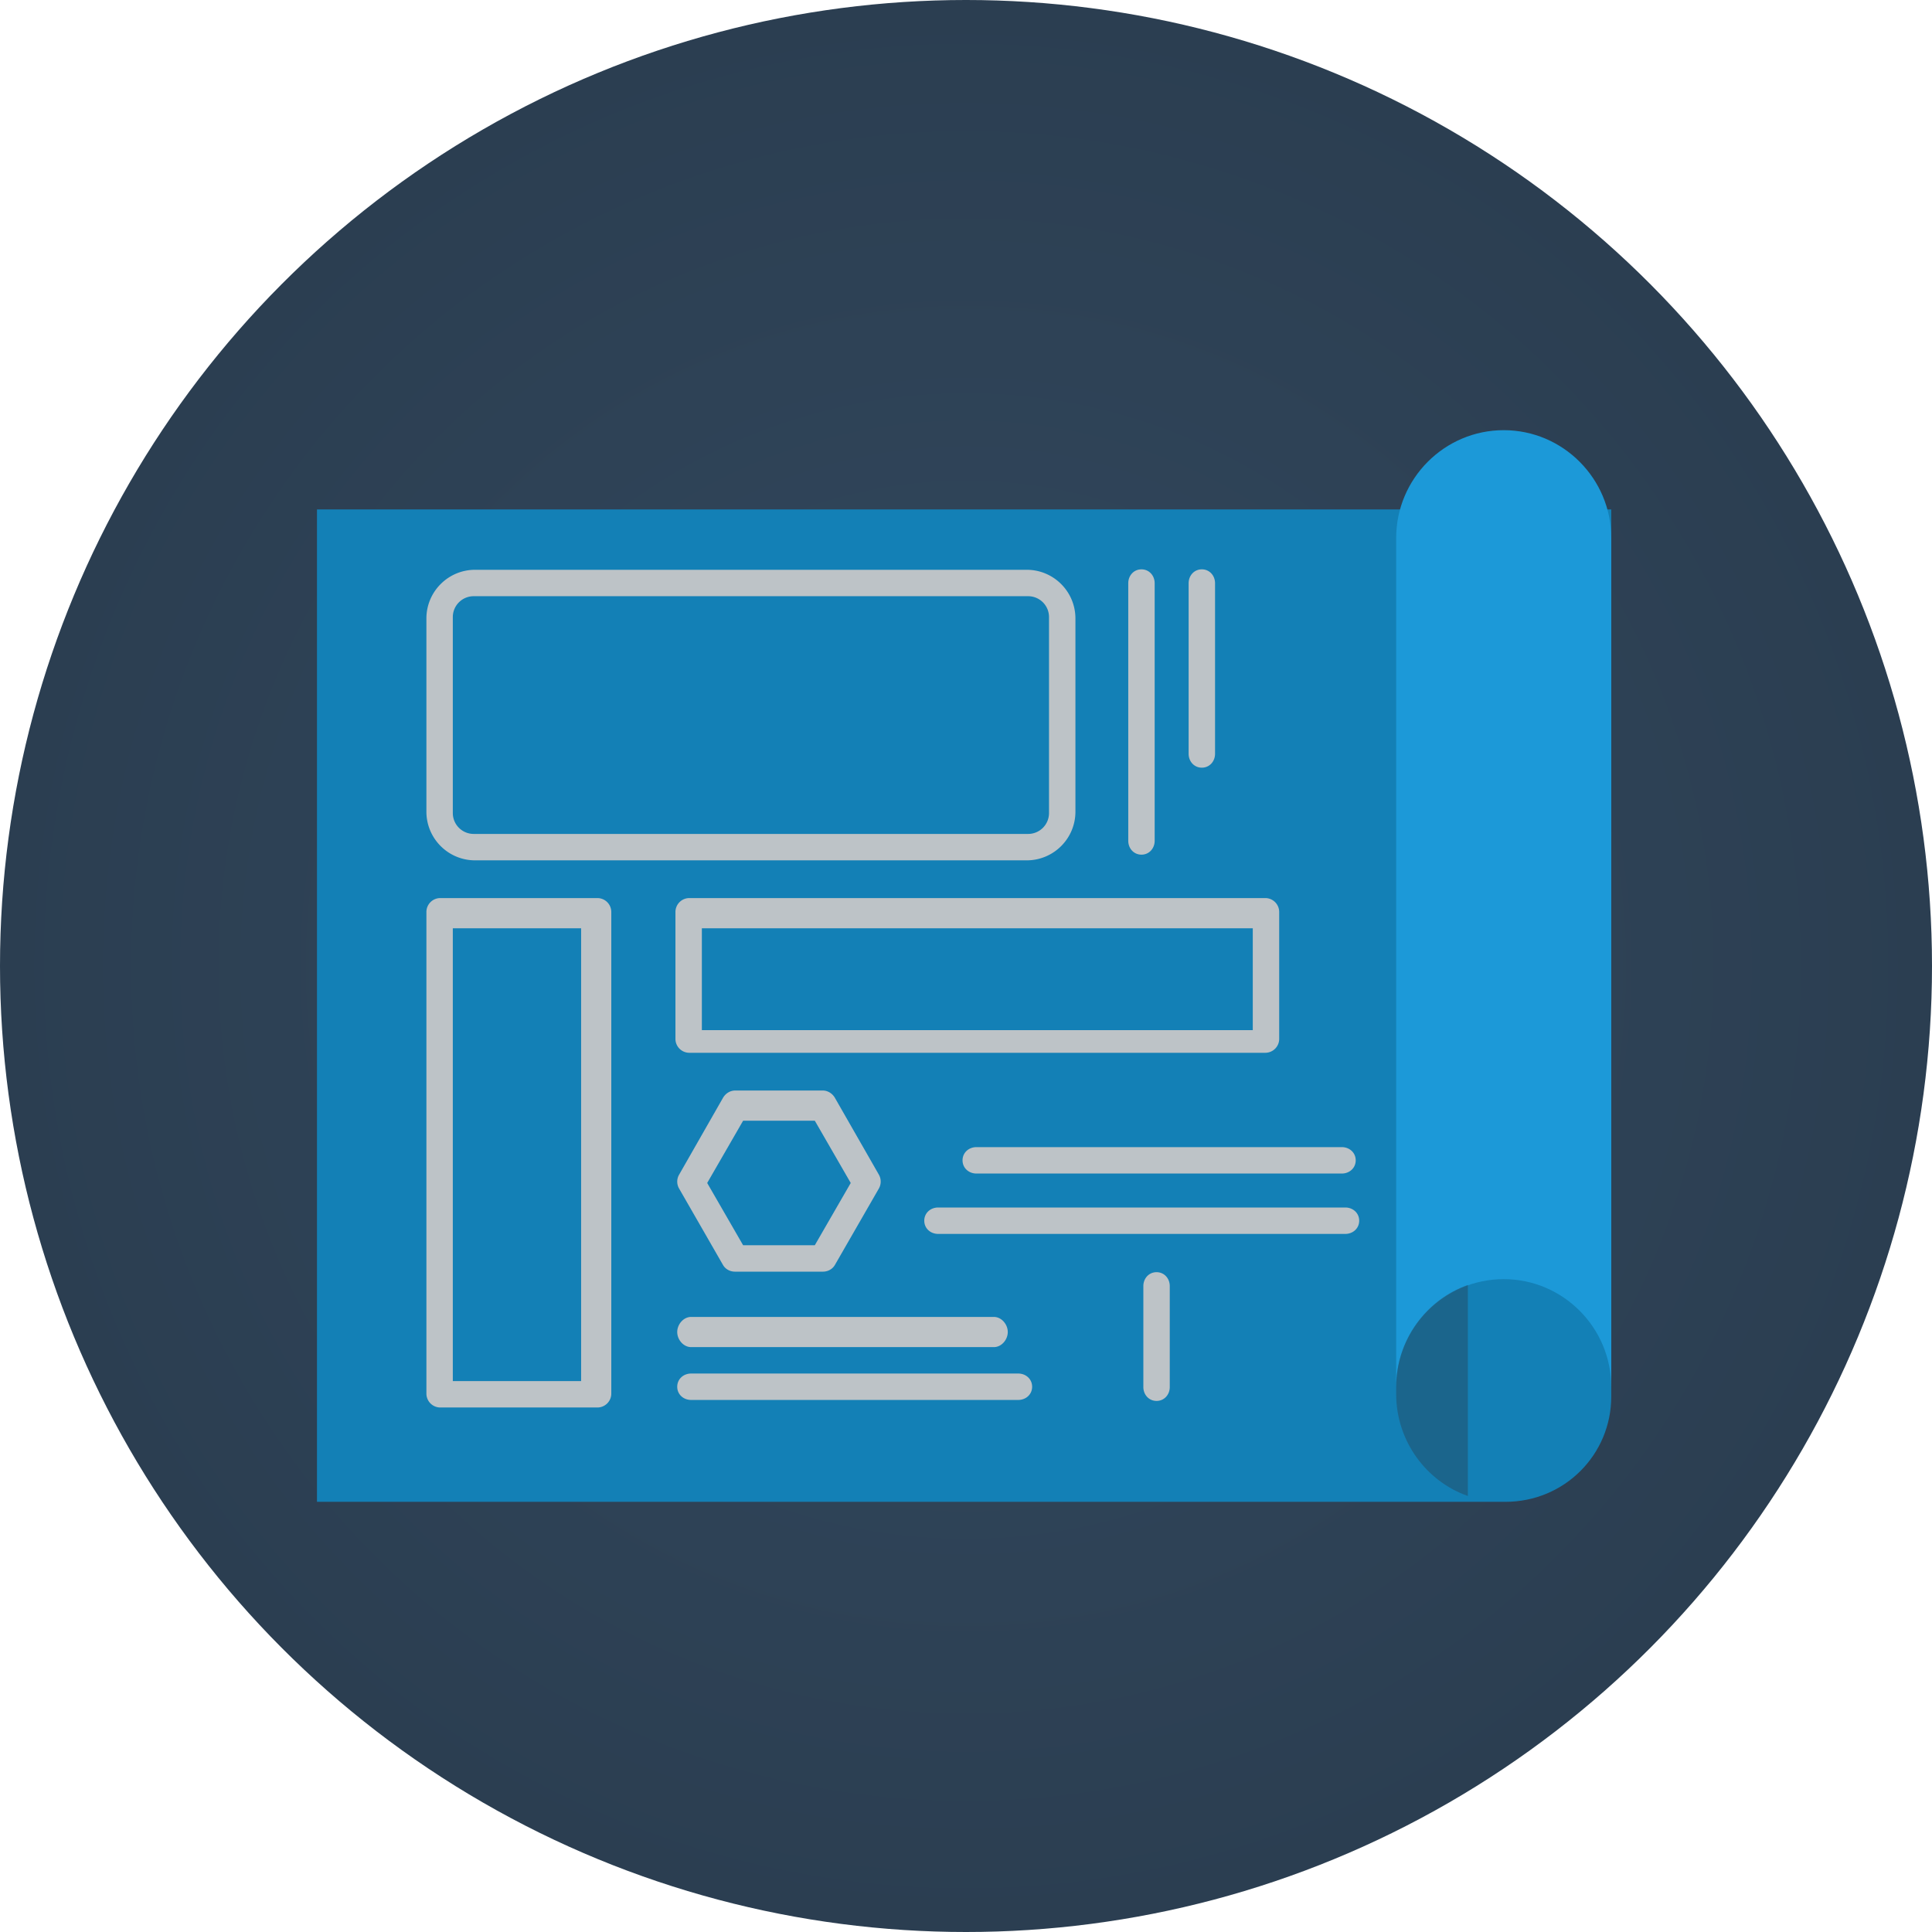 <svg xmlns="http://www.w3.org/2000/svg" viewBox="0 0 512 512"><radialGradient id="a" cx="256" cy="258" r="256" gradientTransform="matrix(1 0 0 -1 0 514)" gradientUnits="userSpaceOnUse"><stop offset=".005" stop-color="#33495f"/><stop offset="1" stop-color="#2b3e51"/></radialGradient><circle cx="256" cy="256" r="256" fill="url(#a)"/><path d="M84 135v263h314.926C414.647 398 427 385.443 427 370.1V135H84z" fill="#1380b6"/><path d="M339 275.312a3.688 3.688 0 01-3.688 3.688H182.688a3.686 3.686 0 01-3.688-3.688v-33.625a3.687 3.687 0 013.688-3.688h152.623a3.687 3.687 0 013.688 3.688v33.625H339zM186 273h146v-27H186v27zm169.589 38h-96.817c-2.037 0-3.688-1.463-3.688-3.5s1.65-3.5 3.688-3.5h96.817c2.038 0 3.688 1.463 3.688 3.5s-1.65 3.5-3.688 3.5zm.923 16H248.629c-2.037 0-3.688-1.463-3.688-3.5s1.651-3.5 3.688-3.5h107.883c2.036 0 3.688 1.463 3.688 3.5s-1.652 3.5-3.688 3.5z" fill="#bdc3c7"/><path d="M398.5 114c-15.721 0-28.5 12.863-28.5 28.584V367.57c0-15.722 12.779-28.584 28.5-28.584S427 351.849 427 367.57V142.584C427 126.863 414.221 114 398.5 114z" fill="#1c99d8"/><path d="M370 367.57v1.844c0 12.498 8 23.182 19 27.04v-55.925c-11 3.86-19 14.543-19 27.041z" fill="#2a3e4f" opacity=".4"/><path d="M285 215.091c0 7.13-5.779 12.909-12.909 12.909H125.909c-7.13 0-12.909-5.779-12.909-12.909v-51.182c0-7.13 5.779-12.909 12.909-12.909h146.182c7.13 0 12.909 5.779 12.909 12.909v51.182zm-7-51.559a5.532 5.532 0 00-5.532-5.532H125.531a5.531 5.531 0 00-5.531 5.532v51.936a5.531 5.531 0 005.531 5.532h146.937a5.532 5.532 0 005.532-5.532v-51.936zm-116 205.78a3.688 3.688 0 01-3.688 3.688h-41.623a3.686 3.686 0 01-3.688-3.688V241.688a3.687 3.687 0 013.688-3.688h41.623a3.687 3.687 0 013.688 3.688v127.624zM120 366h34V246h-34v120zm98.068-29h-23.271c-1.32 0-2.541-.637-3.199-1.781l-11.635-20.251a3.656 3.656 0 010-3.653l11.635-20.373c.658-1.146 1.879-1.941 3.199-1.941h23.271c1.321 0 2.543.804 3.199 1.95l11.637 20.333a3.735 3.735 0 010 3.695l-11.637 20.228c-.656 1.145-1.877 1.793-3.199 1.793zm-21.134-7h18.998l9.521-16.5-9.521-16.5h-18.998l-9.52 16.5 9.52 16.5zm66.447 27h-80.219c-2.037 0-3.689-1.963-3.689-4s1.652-4 3.689-4h80.219c2.037 0 3.689 1.963 3.689 4s-1.652 4-3.689 4zm6.455 14h-86.674c-2.037 0-3.689-1.462-3.689-3.498 0-2.038 1.652-3.502 3.689-3.502h86.674c2.037 0 3.689 1.464 3.689 3.502 0 2.036-1.652 3.498-3.689 3.498zM302.5 226.492c-2.037 0-3.5-1.65-3.5-3.688v-68.233c0-2.036 1.463-3.688 3.5-3.688s3.5 1.652 3.5 3.688v68.233c0 2.038-1.463 3.688-3.5 3.688zm16-23.051c-2.036 0-3.5-1.652-3.5-3.688v-45.182c0-2.036 1.464-3.688 3.5-3.688 2.037 0 3.5 1.652 3.5 3.688v45.182c0 2.036-1.463 3.688-3.5 3.688zm-12.001 167.817c-2.036 0-3.499-1.65-3.499-3.688v-26.74c0-2.037 1.463-3.688 3.499-3.688S310 338.793 310 340.83v26.74c0 2.037-1.465 3.688-3.501 3.688z" fill="#bdc3c7"/></svg>
